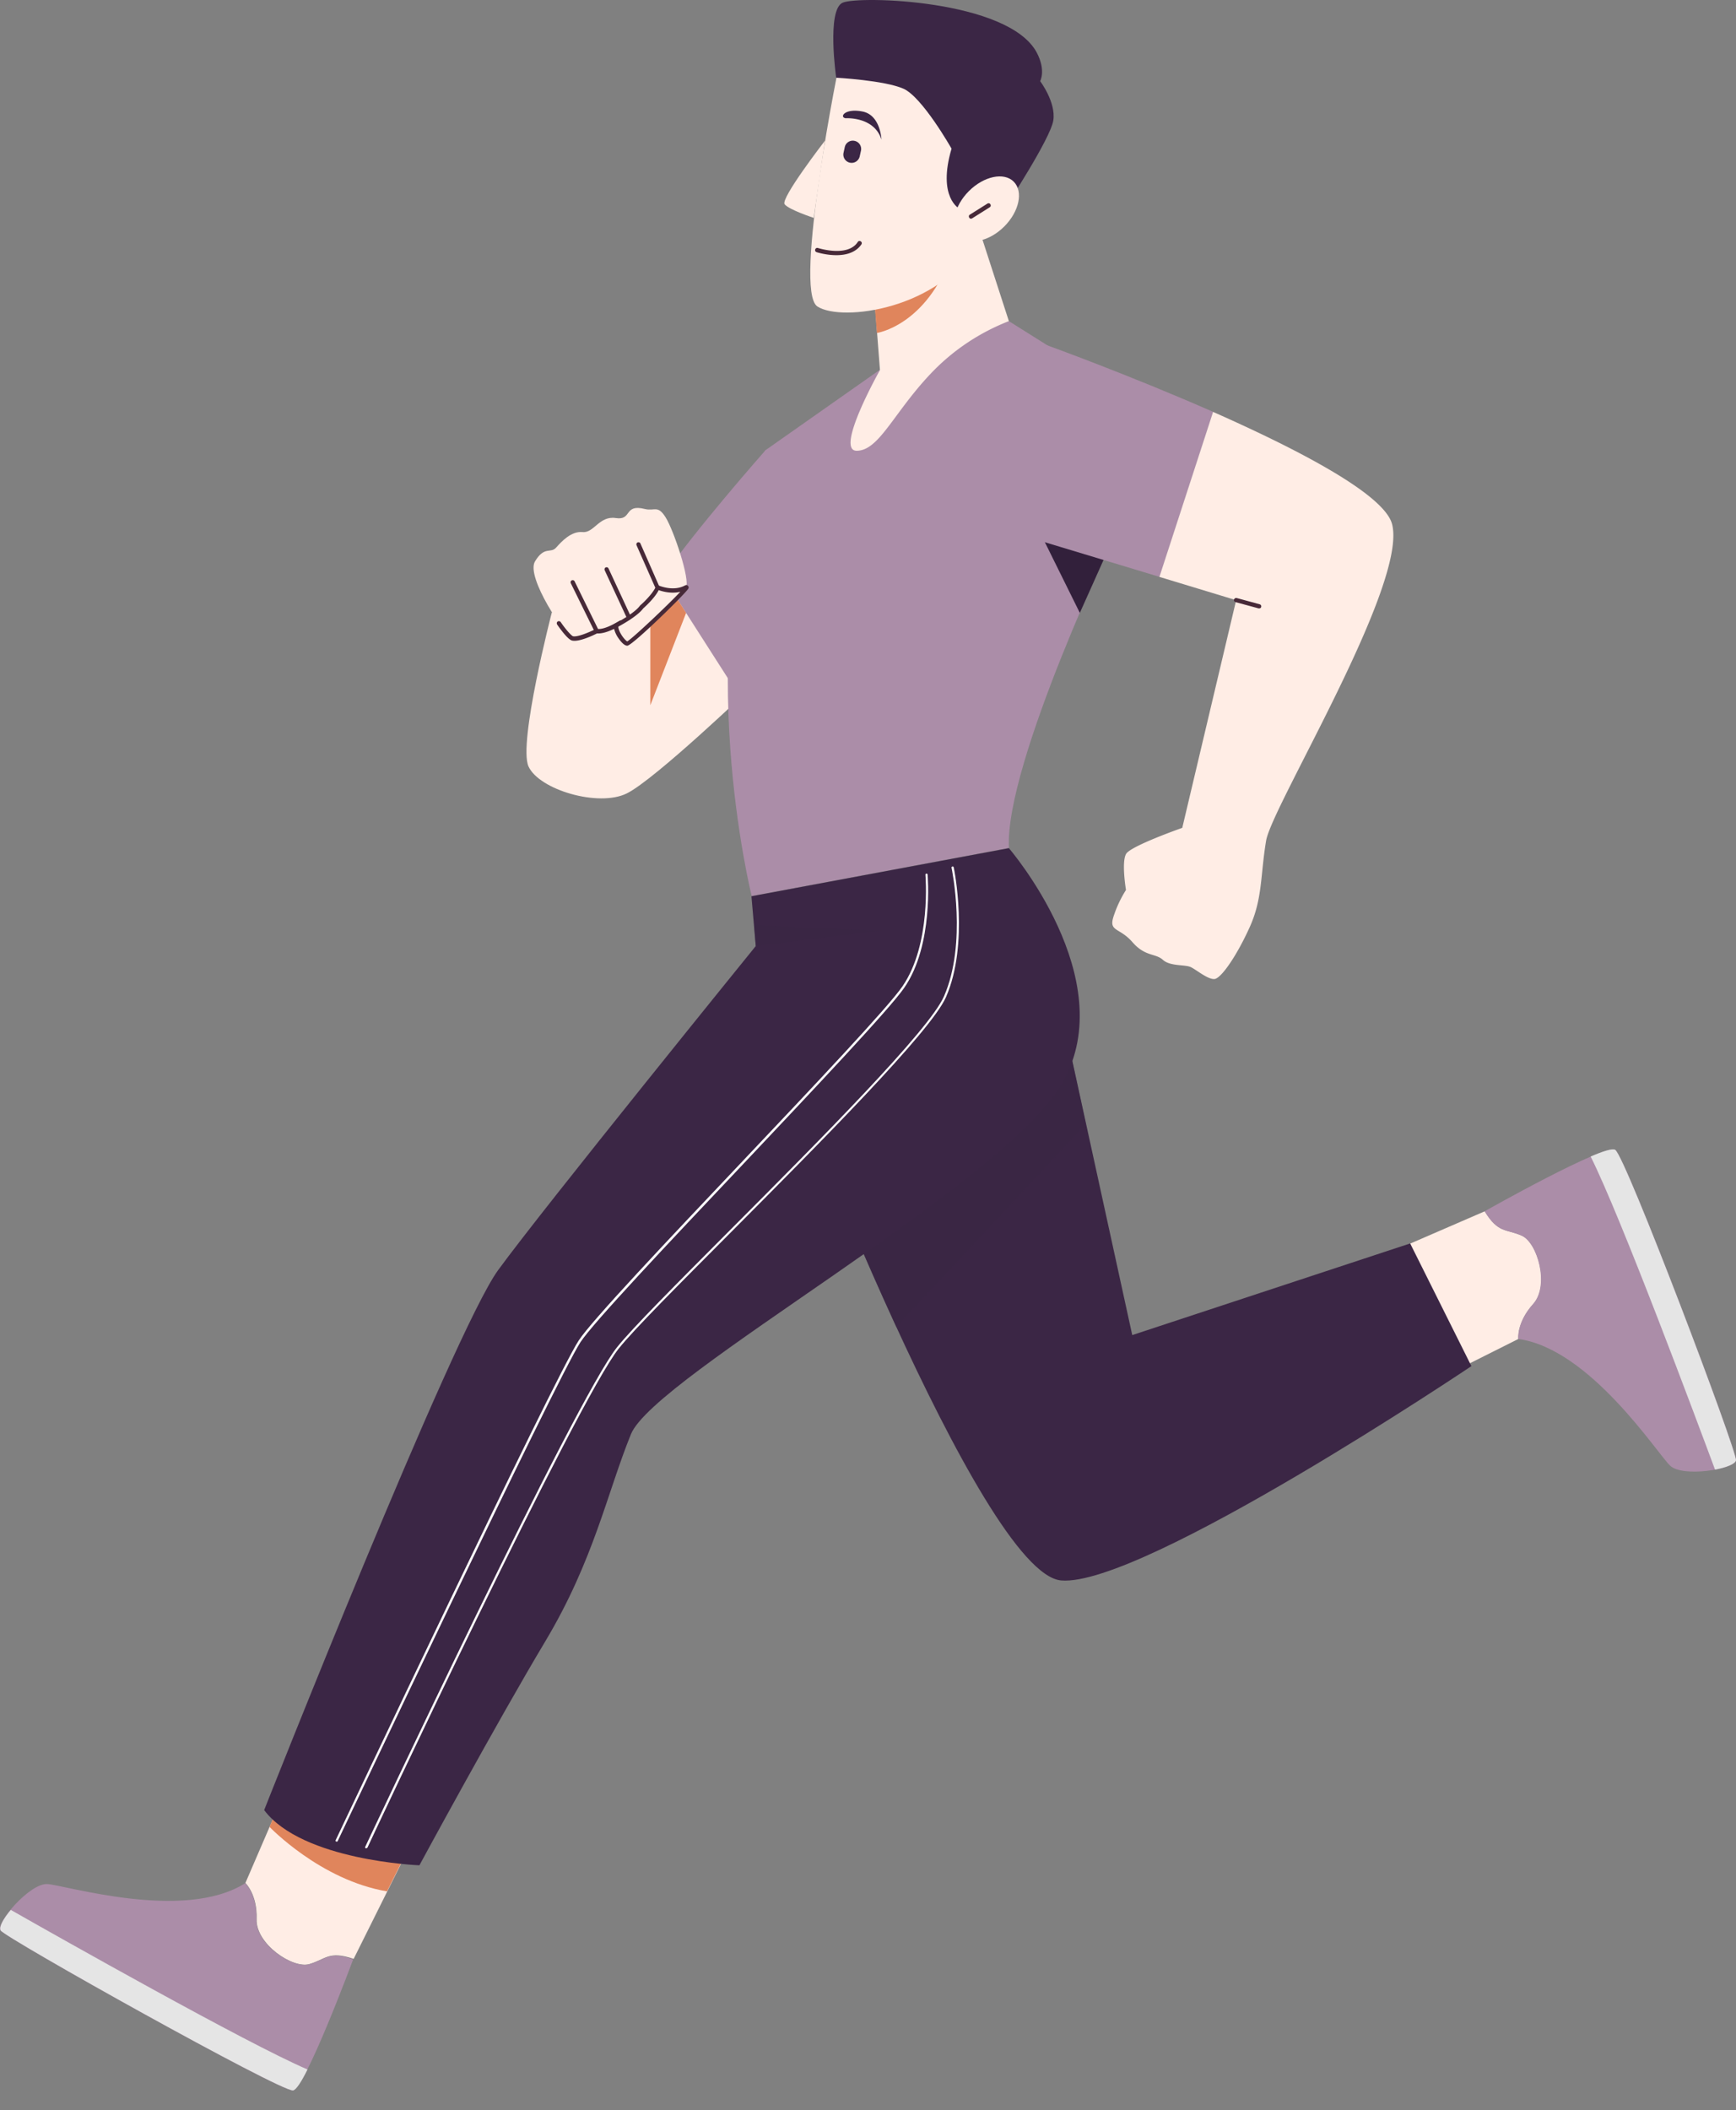 <svg width="79" height="96" fill="none" xmlns="http://www.w3.org/2000/svg"><rect width="100%" height="100%" fill="#808080" stroke="none"/><path d="m30.174 26.248-5.063 1.619s-1.54 5.945-1.06 7.005c.48 1.06 3.189 1.864 4.474 1.226 1.286-.638 5.642-4.807 5.642-4.807l-3.993-5.043Z" fill="#FFEDE5"/><path d="M34.814 20.51s-3.238 3.668-4.641 5.738l3.61 5.642 3.778-3.395s-.627-9.389-2.747-7.986Z" fill="#AB8DA8"/><path d="M29.594 26.434v5.652l1.629-4.2-1.05-1.638-.58.186Z" fill="#E0855C"/><path d="M29.35 23.159c.441.108.579-.197.942.382.363.58 1.128 2.845.922 3.189-.206.343-2.492 2.55-2.659 2.55-.167 0-.589-.617-.5-.833 0 0-.54.323-.893.265 0 0-.785.412-1.1.333-.313-.078-2.148-2.786-1.716-3.502.431-.716.706-.344.961-.628.255-.285.687-.756 1.207-.707.52.05.756-.755 1.511-.637.756.117.344-.658 1.325-.412Z" fill="#FFEDE5"/><path d="M28.044 28.545a.103.103 0 0 1-.088-.05.086.086 0 0 1 .04-.127c.01 0 .892-.47 1.128-.814l.02-.02c.01 0 .51-.451.677-.794l-.854-1.933c-.02-.05 0-.108.049-.128.049-.02.108 0 .128.05l.883 2.01-.02.04c-.147.373-.658.834-.736.902-.275.383-1.158.844-1.197.864 0-.01-.01 0-.03 0Zm-.892.263c-.04 0-.069-.02-.088-.06l-1.09-2.216c-.02-.05 0-.108.05-.128.048-.02.107 0 .127.05l1.09 2.216c.019.05 0 .108-.05.128-.01.01-.02.01-.04.01Z" fill="#472938"/><path d="M28.624 28.2c-.04 0-.069-.02-.088-.06l-1.02-2.197c-.02-.05 0-.108.048-.128.05-.02.108 0 .128.05l1.02 2.197c.02.049 0 .108-.049.127-.01.01-.03.01-.039.01Z" fill="#472938"/><path d="M28.544 29.378c-.157 0-.334-.245-.402-.343a1.307 1.307 0 0 1-.197-.422c-.186.088-.51.226-.775.206-.157.079-.824.402-1.138.324-.177-.04-.5-.471-.677-.726-.03-.05-.02-.108.02-.138.039-.029.108-.02.137.02.304.442.51.628.56.648.205.049.735-.177 1.03-.324l.029-.01h.03c.323.05.824-.255.833-.255l.256-.147-.108.275c-.01.029-.01.127.088.313.118.216.255.354.314.383.245-.137 1.845-1.648 2.414-2.256-.53.127-1.04-.098-1.06-.108-.049-.02-.069-.079-.049-.128.02-.049.078-.069.128-.049.01 0 .647.285 1.187 0 .069-.04.118-.02.137.01.03.02.05.069.03.118-.07.176-2.552 2.61-2.787 2.61Z" fill="#472938"/><path d="m45.912 14.612 4.916 3.09v6.407s-5.112 10.635-4.916 14.471l-11.706 2.188s-2.806-11.263.608-20.27l5.22-3.669 5.878-2.217Z" fill="#AB8DA8"/><path d="m50.827 24.119-3.837-.579 2.15 4.346 1.687-3.767Z" fill="#32203B"/><path d="m44.636 10.678 1.275 3.934a9.742 9.742 0 0 0-3.59 2.423c-1.679 1.786-2.326 3.473-3.337 3.473-1.01 0 1.06-3.67 1.06-3.67l-.265-3.433 4.857-2.727Z" fill="#FFEDE5"/><path d="M39.905 15.15s2.247-.333 3.395-3.561l-3.532 1.815.137 1.746Z" fill="#E0855C"/><path d="M38.239 2.643s-2.169 10.576-1.04 11.302c1.128.726 5.583.098 7.24-2.845 1.66-2.944-.421-8.457-6.2-8.457Z" fill="#FFEDE5"/><path d="M37.542 6.4S35.5 9.04 35.707 9.295c.206.255 1.325.618 1.325.618l.51-3.513Z" fill="#FFEDE5"/><path d="M43.665 9.5s-1.02-.51-.363-2.736c0 0-1.325-2.345-2.188-2.728-.864-.382-3.062-.5-3.062-.5s-.441-3.09.295-3.414c.736-.324 7.545-.138 8.83 2.266.432.814.158 1.305.158 1.305s.726.961.598 1.785c-.127.824-2.13 3.876-2.13 3.876l-2.138.147Z" fill="#3B2645"/><path d="M45.701 10.305c.682-.682.875-1.595.43-2.04-.444-.444-1.358-.251-2.04.43-.682.683-.874 1.596-.43 2.04.445.445 1.358.252 2.04-.43Z" fill="#FFEDE5"/><path d="M38.062 11.61c-.462 0-.874-.127-.903-.137a.098.098 0 0 1-.06-.128.098.098 0 0 1 .129-.059c.01 0 1.344.432 1.805-.274.03-.05.088-.06.137-.03.05.03.06.089.03.138-.265.382-.717.49-1.139.49Zm6.124-1.659c-.03 0-.069-.02-.079-.049-.03-.049-.02-.108.03-.137l.795-.5c.049-.03.107-.02.137.029.03.05.02.108-.03.137l-.794.5c-.02.01-.04.02-.06.02Z" fill="#472938"/><path d="M38.895 6.41a.377.377 0 0 1 .284.451l-.059.265a.377.377 0 0 1-.735-.167l.058-.265a.373.373 0 0 1 .452-.284Zm-.411-1.03s1.295-.088 1.628.971c0 0-.039-1.108-.853-1.275-.815-.167-1.08.255-.775.304Z" fill="#3B2645"/><path d="M47.658 15.711c-4.405-.745-1.481 8.546-1.481 8.546l6.593 1.991 2.444-7.505c-3.837-1.687-7.556-3.031-7.556-3.031Z" fill="#AB8DA8"/><path d="M53.801 37.666s-2.325.815-2.551 1.178c-.226.363-.01 1.648-.01 1.648a5.326 5.326 0 0 0-.579 1.246c-.196.657.294.46.873 1.128.58.667 1.05.5 1.384.804.334.305 1.01.206 1.276.334.264.128.765.56 1.07.54.303-.02 1.02-1.06 1.608-2.365.589-1.305.481-2.364.746-3.934.265-1.57 6.456-11.665 5.73-14.402-.363-1.364-4.307-3.404-8.144-5.102l-2.443 7.506 3.493 1.06-2.453 10.36Z" fill="#FFEDE5"/><path d="M57.304 27.68h-.03l-1.05-.285c-.049-.01-.088-.068-.068-.117.01-.05.068-.079.117-.07l1.05.285c.05.01.088.07.069.118 0 .04-.04.069-.088.069Z" fill="#472938"/><path d="m65.281 62.832 3.817-1.913s-.088-.745.677-1.589.196-2.796-.52-3.11c-.716-.314-1.07-.098-1.688-1.109l-5.524 2.394 3.238 5.327Z" fill="#FFEDE5"/><path d="M69.245 56.22c.717.314 1.276 2.267.52 3.11-.755.844-.677 1.59-.677 1.59 3.268.441 6.339 5.229 6.918 5.769.579.54 2.924.157 2.993-.246.068-.402-5.024-13.833-5.495-14.127-.471-.295-5.946 2.796-5.946 2.796.618 1.01.971.794 1.687 1.108Z" fill="#AB8DA8"/><path d="M78.998 66.444c.059-.403-5.024-13.834-5.495-14.128-.117-.078-.55.059-1.118.304 1.354 2.688 4.808 11.95 5.661 14.245.51-.098.923-.255.952-.421Z" fill="#E5E5E5"/><path d="M35.855 48.646s8.752 22.958 12.441 23.262c3.69.304 18.663-9.752 18.663-9.752l-2.787-5.582-12.647 4.17-3.15-14.413-12.52 2.315Z" fill="#3B2645"/><path opacity=".5" d="m48.375 46.34-12.52 2.306s2.247 5.887 4.935 11.734l8.625-9.232-1.04-4.807Z" fill="#3B2645"/><path d="m12.856 81.757-1.688 3.914s.55.52.51 1.649c-.039 1.128 1.649 2.266 2.404 2.04.756-.225.883-.618 2.012-.235l2.688-5.396-5.926-1.972Z" fill="#FFEDE5"/><path d="M12.266 83.12s2.315 2.424 5.347 2.934l1.158-2.325-5.917-1.982-.588 1.374Z" fill="#E0855C"/><path d="M45.912 38.59s5.122 5.935 2.453 10.645c-2.67 4.709-18.575 13.362-19.654 16.02-1.08 2.66-1.688 5.73-3.895 9.42-2.208 3.688-5.73 10.193-5.73 10.193s-5.329-.206-7.065-2.512c0 0 8.595-21.75 10.646-24.566 2.05-2.816 11.725-14.746 11.725-14.746l-.196-2.266 11.716-2.188Z" fill="#3B2645"/><path d="M16.662 84.093h-.02c-.02-.01-.04-.04-.02-.069.099-.206 9.567-20.377 11.461-22.731.697-.873 2.747-2.924 5.112-5.298 4.053-4.062 9.086-9.114 9.763-10.664 1.06-2.414.354-5.809.344-5.848-.01-.03.01-.049.039-.059.03-.01.05.01.059.04.01.03.716 3.463-.353 5.906-.687 1.56-5.73 6.622-9.783 10.694-2.365 2.374-4.406 4.414-5.103 5.288-1.883 2.344-11.352 22.506-11.44 22.712-.02.02-.04.03-.06.03Z" fill="#fff"/><path d="M15.317 83.789h-.02c-.02-.01-.039-.04-.02-.069.099-.206 9.92-20.985 11.059-22.731.579-.893 4.033-4.543 7.369-8.065 3.297-3.483 6.712-7.093 7.369-8.055 1.315-1.923 1.04-5.042 1.04-5.072 0-.03.02-.049.05-.049.029 0 .048.02.048.05 0 .029.285 3.188-1.06 5.14-.667.971-4.081 4.582-7.378 8.074-3.337 3.522-6.78 7.172-7.36 8.055-1.128 1.746-10.96 22.516-11.058 22.722 0-.01-.02 0-.04 0Z" fill="#fff"/><path d="M14.072 89.37c-.746.216-2.444-.912-2.404-2.04.039-1.128-.51-1.648-.51-1.648-2.787 1.766-8.214.078-9.008.039-.795-.04-2.345 1.766-2.13 2.11.216.343 12.746 7.347 13.306 7.279.559-.069 2.747-5.965 2.747-5.965-1.118-.393-1.246.01-2.002.226Z" fill="#AB8DA8"/><path d="M.03 87.83c.207.343 12.747 7.348 13.306 7.28.137-.02.383-.393.657-.953-2.767-1.187-11.382-6.053-13.501-7.26-.334.393-.55.785-.461.932Z" fill="#E5E5E5"/><path opacity=".5" d="M34.393 43.044s5.819-.725 5.76-.706c-.06.02-5.838-.255-5.838-.255l.078.962Z" fill="#3B2645"/></svg>